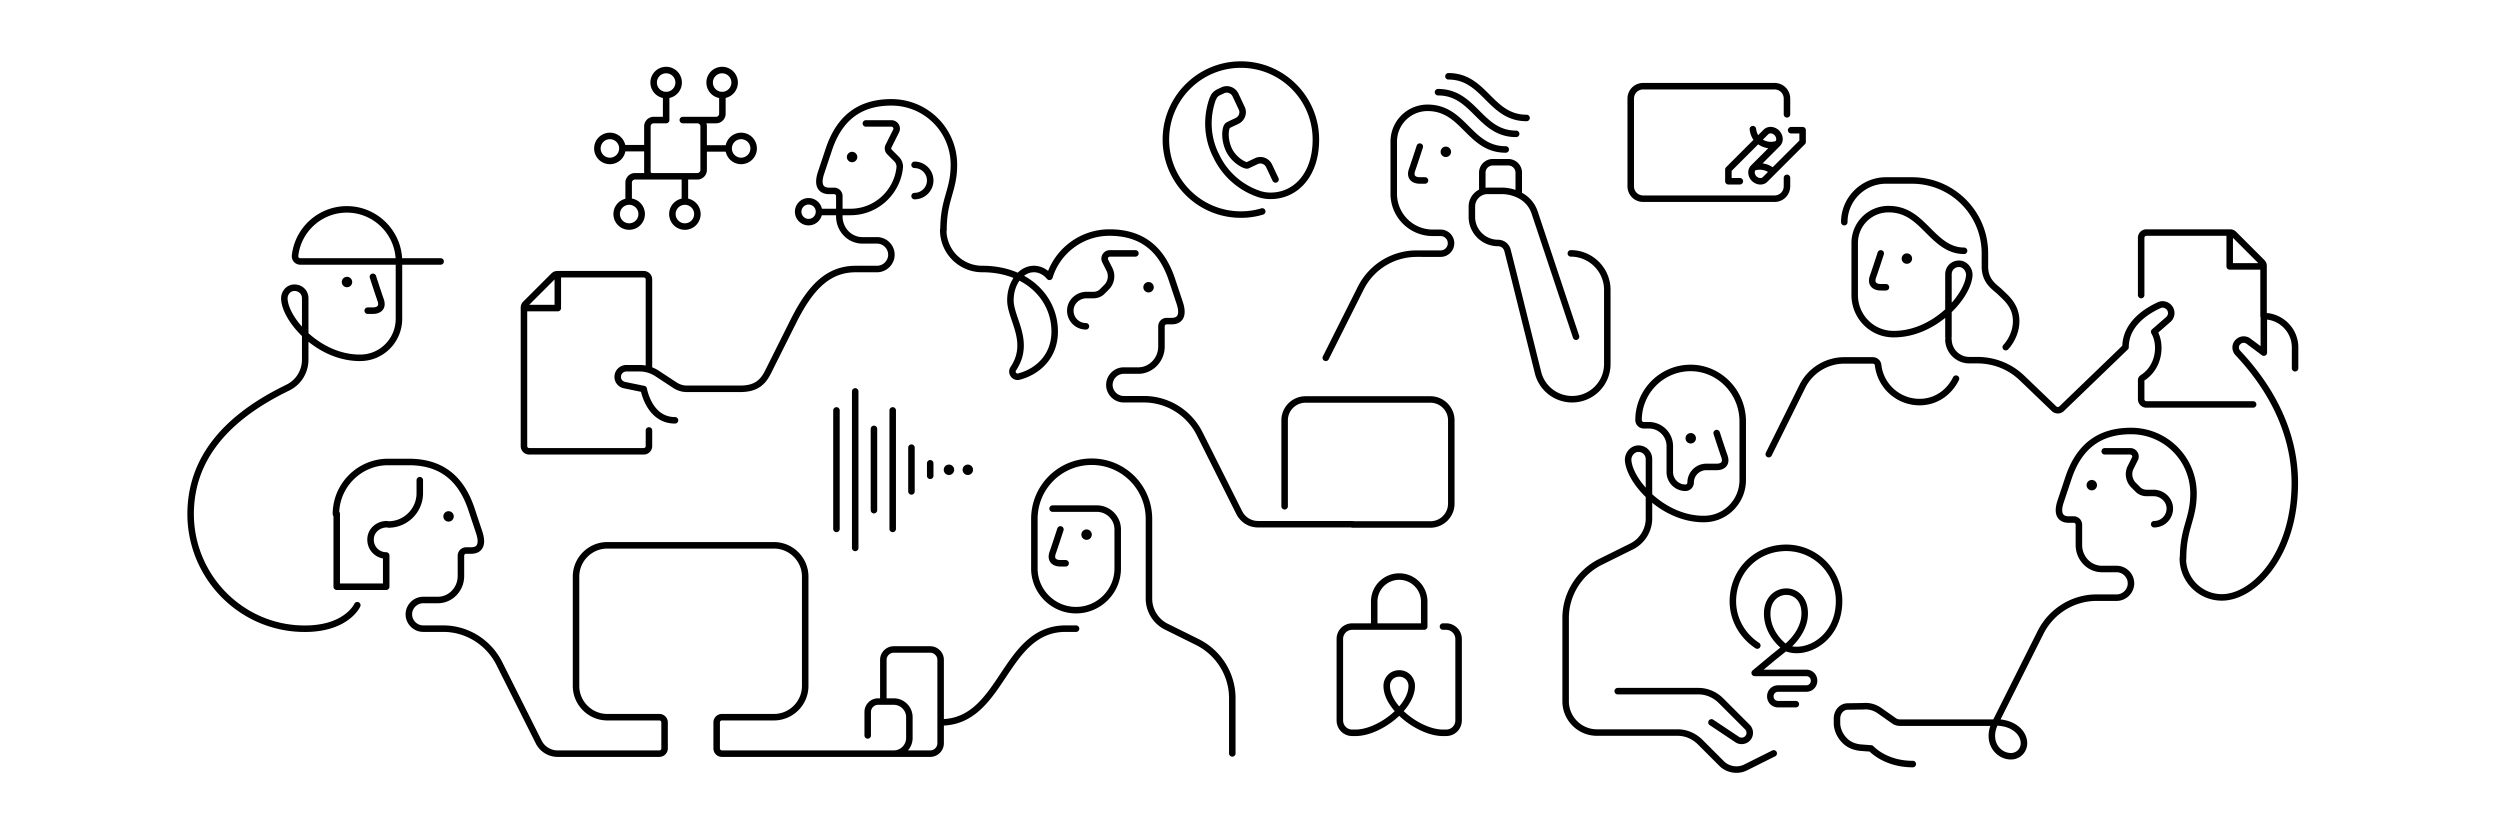 <svg width="960" height="320" viewBox="0 0 960 320" fill="none" xmlns="http://www.w3.org/2000/svg"><path d="M362.2 88.3c0 8.3 6.7 15 15 15 17 0 27.8 11 27.8 24 0 9.6-6.5 15.4-13.7 17.3-1.8.5-3.2-1.5-2.2-3 6.9-10.4-1.1-19.1-1.1-26.3 0-6.6 4-12 9-12 2.3 0 4.4 1.1 6 3 3-9.8 12.2-17 23-17 12 0 19.9 5.8 24 18l3 9c2 6-1 7-3 7h-2c-1.1 0-2 .9-2 2v7.8c0 5-4 9.2-8.9 9.2h-5.6c-3 0-5.5 2.5-5.5 5.5s2.5 5.5 5.5 5.5h7.7c9.1 0 17.4 5.1 21.5 13.3l15.2 30.3c1.4 2.7 4.1 4.4 7.2 4.4h36.3m-190.3-98h7.7c3 0 5.5-2.5 5.5-5.5s-2.5-5.5-5.5-5.5h-5.6c-5 0-8.9-4.2-8.9-9.2v-7.8c0-1.1-.9-2-2-2h-2c-2 0-5-1-3-7l3-9c4.1-12.2 12-18 24-18 13.3 0 24 10.7 24 24 0 10-4 13-4 25m-29.8-40.9h9.8c1.5 0 2.5 1.6 1.8 2.9l-2.9 5.8c-.4.8-.2 1.7.4 2.3l2.7 2.7c.8.8 1.3 2 1.2 3.2-1 9.6-9.1 17.1-18.9 17.1h-12M417 125.3c-3.4 0-6.1-2.8-6-6.2.1-3.3 3-5.8 6.2-5.8h2.7c1.3 0 2.6-.5 3.5-1.5l1.5-1.5c1.8-1.8 2.3-4.6 1.1-6.9l-1.6-3.2c-.7-1.3.3-2.9 1.8-2.9h9.8m83.3 104.1h30c4.4 0 8-3.6 8-8v-32c0-4.4-3.6-8-8-8h-48c-4.4 0-8 3.6-8 8v33m-164.6-91.1c-10 0-17 6-24 20l-9.7 19.4c-2 4.1-4.7 6.6-10.7 6.6h-20.6c-1.6 0-3.1-.5-4.4-1.3l-7-4.6c-2-1.3-4.3-2-6.7-2h-5.1c-1.8 0-3.3 1.5-3.3 3.3 0 1.6 1.1 2.9 2.7 3.2l7.3 1.5s2 12 12 12m92-86.1c3.3 0 6-2.7 6-6s-2.7-6-6-6m-102 78v-34c0-1.1-.9-2-2-2H214c-.5 0-1 .2-1.4.6l-10.8 10.8c-.4.4-.6.9-.6 1.4v53.2c0 1.1.9 2 2 2h44c1.1 0 2-.9 2-2v-6m-35-59v12h-12m-53.7 83c-3.3 0-6.2 2.5-6.2 5.8-.1 3.4 2.6 6.2 6 6.2v12h-19v-28m19.9 4.1c6.6 0 12-5.4 12-12v-5m-24 48s-4.6 10.3-23.6 8.9c-22.9-1.8-40.5-21.2-40.4-44.1.1-19.9 12.1-35.8 36-47.7l1.4-.7c4.1-2 6.6-6.2 6.6-10.7v-23.6c0-2.4-2-4.2-4.5-4-2.2.2-3.7 2.3-3.5 4.5.6 8.2 13.5 22.6 29.3 22.4 8.2-.1 14.7-6.8 14.7-15v-22c0-11-9-20-20-20-10.3 0-18.8 7.8-19.9 17.8-.1 1.2.8 2.2 2 2.2h53.9m-26 5.9s2.2 6.8 3 9c1 3-1 4-3 4h-2m266 84s-2.2 6.8-3 9c-1 3 1 4 3 4h2m64 73v-21.2c0-9.1-5.2-17.4-13.3-21.5l-12.1-6c-4-2-6.6-6.2-6.6-10.7v-30.6c0-12.2-9.8-22-22-22s-22 9.8-22 22v19c0 8.8 7.2 16 16 16s16-7.2 16-16v-15c0-4.4-3.6-8-8-8h-17m-43 82.1c24 0 24-36 48-36h4m-52 36v-24c0-2.2-1.8-4-4-4h-14c-2.2 0-4 1.8-4 4v16m22 8v8c0 2.2-1.8 4-4 4h-14m-10-7v-9c0-2.2 1.8-4 4-4h6c3.3 0 6 2.7 6 6v8c0 3.3-2.7 6-6 6m0 0h-66c-1.1 0-2-.9-2-2v-10c0-1.1.9-2 2-2h20c6.6 0 12-5.4 12-12v-42c0-6.6-5.4-12-12-12h-64c-6.6 0-12 5.4-12 12v42c0 6.6 5.4 12 12 12h20c1.1 0 2 .9 2 2v10c0 1.1-.9 2-2 2h-39.1c-3 0-5.8-1.7-7.2-4.4l-15.2-30.3c-4.1-8.1-12.4-13.3-21.5-13.3h-7.7c-3 0-5.5-2.5-5.5-5.5s2.5-5.5 5.5-5.5h5.6c5 0 8.9-4.2 8.9-9.2v-7.8c0-1.1.9-2 2-2h2c2 0 5-1 3-7l-3-9c-4.1-12.2-12-18-24-18h-8c-11 0-20 9-20 20M545.2 56.3s-2.2 6.8-3 9c-1 3 1 4 3 4h2m31-11.9c-7 0-11-4-15-8s-8-8-15-8c-7.2 0-13 5.8-13 13v20c0 8.3 6.7 15 15 15h3c2.2 0 4 1.8 4 4s-1.8 4-4 4H544c-9.1 0-17.4 5.1-21.5 13.3l-13.4 26.7m43.1-102c7 0 11 4 15 8s8 8 15 8m-26-22.1c7 0 11 4 15 8s8 8 15 8m19 84-16-48c-3-8-12-8-12-8h-6c-3.3 0-6 2.7-6 6v4c0 5.5 4.5 10 10 10 1.8 0 3.3 1.2 3.7 2.9l2.3 9.1 9.4 37.8c1.5 6 6.9 10.2 13.1 10.2 7.4 0 13.5-6 13.5-13.5v-28.5c0-7.7-6.3-14-14-14m-20-23v-8c0-2.2-1.8-4-4-4h-6c-2.2 0-4 1.8-4 4v7m52 192.1h31c3.2 0 6.2 1.3 8.5 3.5l10.3 10.3c1.2 1.2 1.2 3.2 0 4.4-1 1-2.7 1.2-3.9.4l-9.9-6.6m2-111.1s2.2 6.8 3 9c1 3-1 4-3 4h-4c-3.3 0-6 2.7-6 6 0 1.1-.9 2-2 2-3.3 0-6-2.7-6-6v-10c0-4.4-3.6-8-8-8h-2c-1.1 0-2-.9-2-2 0-11.3 9.4-20.4 20.7-20 10.8.4 19.3 9.6 19.3 20.5v22.5c0 8.2-6.5 14.9-14.7 15-15.8.2-28.8-14.4-29.3-22.6-.1-2.1 1.5-4.2 3.6-4.4 2.4-.2 4.4 1.6 4.4 4v22.8c0 4.5-2.6 8.7-6.6 10.7l-12.1 6c-8.1 4.1-13.3 12.4-13.3 21.5v32c0 6.6 5.4 12 12 12h31c3.2 0 6.2 1.3 8.5 3.5l8.4 8.4c2.4 2.4 6.2 3 9.2 1.5l10.8-5.4m41.1-192s-2.2 6.8-3 9c-1 3 1 4 3 4h2m30-14c-6 0-10-4-14-8s-8-8-15-8c-7.2 0-13 5.8-13 13v20c0 8.2 6.5 14.9 14.7 15 15.8.2 28.8-14.4 29.3-22.6.1-2.1-1.5-4.2-3.6-4.4-2.4-.2-4.4 1.6-4.4 4v24m-40-44c0-8.8 7.2-16 16-16h10c15.5 0 28 12.5 28 28v5c0 6 4 8 6 10s6 5 6 11-4 10-4 10m-22-3c0 4.4 3.6 8 8 8h3.1c6.4 0 12.5 2.4 17.1 6.8l12.4 11.9c.8.7 2 .7 2.8 0l24.6-23.7c0-9.2 8.7-14.2 12.9-16.1 1.2-.6 2.7-.3 3.7.7 1.3 1.3 1.3 3.5-.2 4.8l-5.4 4.7c2.9 4.9 2 13.6-4.5 17.7-.3.2-.5.5-.5.8v7.4c0 1.1.9 2 2 2h41m-43-42v-22c0-1.1.9-2 2-2h32.2c.5 0 1 .2 1.4.6l10.8 10.8c.4.4.6.9.6 1.4v19.2m-13-31v12h12m-41 99c3.4 0 6.1-2.8 6-6.2-.1-3.3-3-5.8-6.2-5.8h-2.7c-1.3 0-2.6-.5-3.5-1.5l-1.5-1.5c-1.8-1.8-2.3-4.6-1.1-6.9l1.6-3.2c.7-1.3-.3-2.9-1.8-2.9h-9.8m30 41.1c0 8.3 6.7 15 15 15 12 0 28-16 28-44 0-17.2-7.3-34.4-21.9-49.9-1.1-1.2-1.1-3.1.1-4.2 1.1-1.1 2.8-1.2 4-.3l5.9 4.4v-14c6.6 0 12 5.4 12 12v8m-146.8 152c-10.7 0-16-6-16-6l-4-.3c-2.1-.2-4.1-.9-5.7-2.3-1.9-1.7-3.2-4.1-3.4-6.7V276c0-2.7 1.8-4.6 4-4.7l6.3-.1c2.2-.2 4.4.5 6.2 1.8l5.4 3.8c.7.5 1.5.7 2.3.7h36.6l17.4-34.7c4.1-8.1 12.4-13.3 21.5-13.3h7.7c3 0 5.5-2.5 5.5-5.5s-2.5-5.5-5.5-5.5h-5.6c-5 0-8.9-4.2-8.9-9.2v-7.8c0-1.1-.9-2-2-2h-2c-2 0-5-1-3-7l3-9c4.1-12.2 12-18 24-18 13.3 0 24 10.7 24 24 0 10-4 13-4 25m-87.2-69.1c-2.6 5.3-7.7 9-14 9-8.2 0-15-6.2-15.9-14.2-.1-1-1-1.8-2-1.8h-11c-6.8 0-13.1 3.9-16.1 10l-12.9 26m-4.4 73.5c-6.3-4.1-10.3-11.5-9.2-19.8 1.2-9.4 8.5-16.6 17.9-17.6 12.3-1.4 22.7 8.2 22.7 20.3 0 14.6-12.8 21.2-20.4 18 0 0-7.2-4.8-7.2-13.2 0-11 14.5-11.4 14.4 0 0 5-3.1 9.3-6 12l-6 4.8-7.2 6h19.8c1.7 0 3 1.3 3 3s-1.3 3-3 3h-10.8c-1.7 0-3 1.3-3 3s1.3 3 3 3h6.8m-161.9-29.8V231c0-5.3 4.3-9.6 9.6-9.6s9.6 4.3 9.6 9.6v9.6h-27.6c-2.7 0-4.8 2.1-4.8 4.8v31.2c0 2.7 2.1 4.8 4.8 4.8h1.2c8.9 0 21.6-9.6 21.6-18 0-2.7-2.1-4.8-4.8-4.8-2.7 0-4.8 2.1-4.8 4.8 0 8.4 12.7 18 21.6 18h1.2c2.7 0 4.8-2.1 4.8-4.8v-31.2c0-2.7-2.2-4.8-4.8-4.8h-1.2m-232.9-37.5v-45.5m7.2-7.3v60.1m14.4-52.8v45.5m-7.2-7.2v-31.2m14.4 7.2v16.8m7.2-6v-4.8M673.6 64.2l9-9c1.1-1.1.9-2.9-.3-4.2-1.2-1.2-3.1-1.4-4.2-.3l-14.4 14.4v4.5h4.4M687.8 50h4.4v4.5l-14.4 14.4c-1.1 1.1-2.9.9-4.2-.3-1.2-1.2-1.4-3.1-.3-4.2l8.7-8.7m.4-.4s-3.8 1.6-7.3-1.5c0 0-1.6-1.2-2-4.2m7.6 16.2c-3.5-3-7.3-1.5-7.3-1.5m12.8 4v3.2c0 2.7-2.1 4.8-4.8 4.8H631c-2.7 0-4.8-2.1-4.8-4.8V37.9c0-2.7 2.1-4.8 4.8-4.8h50.4c2.7 0 4.8 2.1 4.8 4.8v6M484.7 81.2c-2.6.8-5.4 1.2-8.2 1.2-15.9 0-28.8-12.9-28.8-28.8s12.9-28.8 28.8-28.8 28.8 12.9 28.8 28.8c0 13.6-7.8 21.6-17.4 21.6-1.7 0-3.4-.3-5-.9-6.9-2.5-12.6-7.6-15.8-14.3l-.4-.8c-3.2-6.7-3.5-14.3-1-21.3l.2-.3c.3-.9 1-1.6 1.9-2.1l1.7-.8c1.8-.9 4-.1 4.9 1.7l2.4 5.1c.9 1.8.1 4-1.7 4.9l-1.7.8s-1.1.5-1.8.9c-1.1.5-1.7 5.1.3 9.4 2 4.2 6.4 6.3 7.1 6 .7-.3 1.7-.8 1.7-.8l1.7-.8c1.8-.9 4-.1 4.9 1.7l2.5 5.3m-234-32.3v9.5H251c-1.3 0-2.4 1.1-2.4 2.4v17.4c0 1 .8 1.8 1.8 1.8h17.4c1.3 0 2.4-1.1 2.4-2.4V48.5c0-1.3-1.1-2.4-2.4-2.4h-5.6m4.4 0h8.4c1.3 0 2.4-1.1 2.4-2.4v-7.2M270.2 57h9.6m0 0a4.8 4.8 0 1 0 9.6 0 4.8 4.8 0 0 0-9.6 0Zm-31.2-.1H239m13.2 10.8h-8.4c-1.3 0-2.4 1.1-2.4 2.4v7.2m21.6-9.6v9.6m51.5 4a4 4 0 1 1-8 0 4 4 0 0 1 8 0Zm462.7 204.1c0 2.8-2.2 5-5 5-5 0-9.7-5.6-6-13 7 0 11 4 11 8ZM282.1 31.7a4.8 4.8 0 1 1-9.6 0 4.8 4.8 0 0 1 9.6 0Zm-21.5 0a4.8 4.8 0 1 1-9.6 0 4.8 4.8 0 0 1 9.6 0Zm7.2 50.5a4.8 4.8 0 1 1-9.6 0 4.8 4.8 0 0 1 9.6 0Zm-21.4 0a4.8 4.8 0 1 1-9.6 0 4.8 4.8 0 0 1 9.6 0ZM239 57a4.8 4.8 0 1 1-9.6 0 4.8 4.8 0 0 1 9.6 0Z" stroke="#000" stroke-width="2.5" stroke-miterlimit="10" stroke-linecap="round" stroke-linejoin="round"/><path d="M327.2 62.3a2 2 0 1 0 0-4 2 2 0 0 0 0 4ZM441 112.3a2 2 0 1 0 .001-3.999A2 2 0 0 0 441 112.3ZM172.2 200.3a2 2 0 1 0 .001-3.999 2 2 0 0 0-.001 3.999ZM133.2 110.3a2 2 0 1 0 .001-3.999 2 2 0 0 0-.001 3.999ZM417.2 207.3a2 2 0 1 0 .001-3.999 2 2 0 0 0-.001 3.999ZM555.2 60.3a2 2 0 1 0 0-4 2 2 0 0 0 0 4ZM649.2 170.3a2 2 0 1 0 .001-3.999 2 2 0 0 0-.001 3.999ZM732.2 101.3a2 2 0 1 0 .001-3.999 2 2 0 0 0-.001 3.999ZM803.2 188.3a2 2 0 1 0 .001-3.999 2 2 0 0 0-.001 3.999ZM364.4 182.4a2 2 0 1 0 0-4 2 2 0 0 0 0 4ZM371.6 182.4a2 2 0 1 0 .001-3.999 2 2 0 0 0-.001 3.999Z" fill="#000"/></svg>